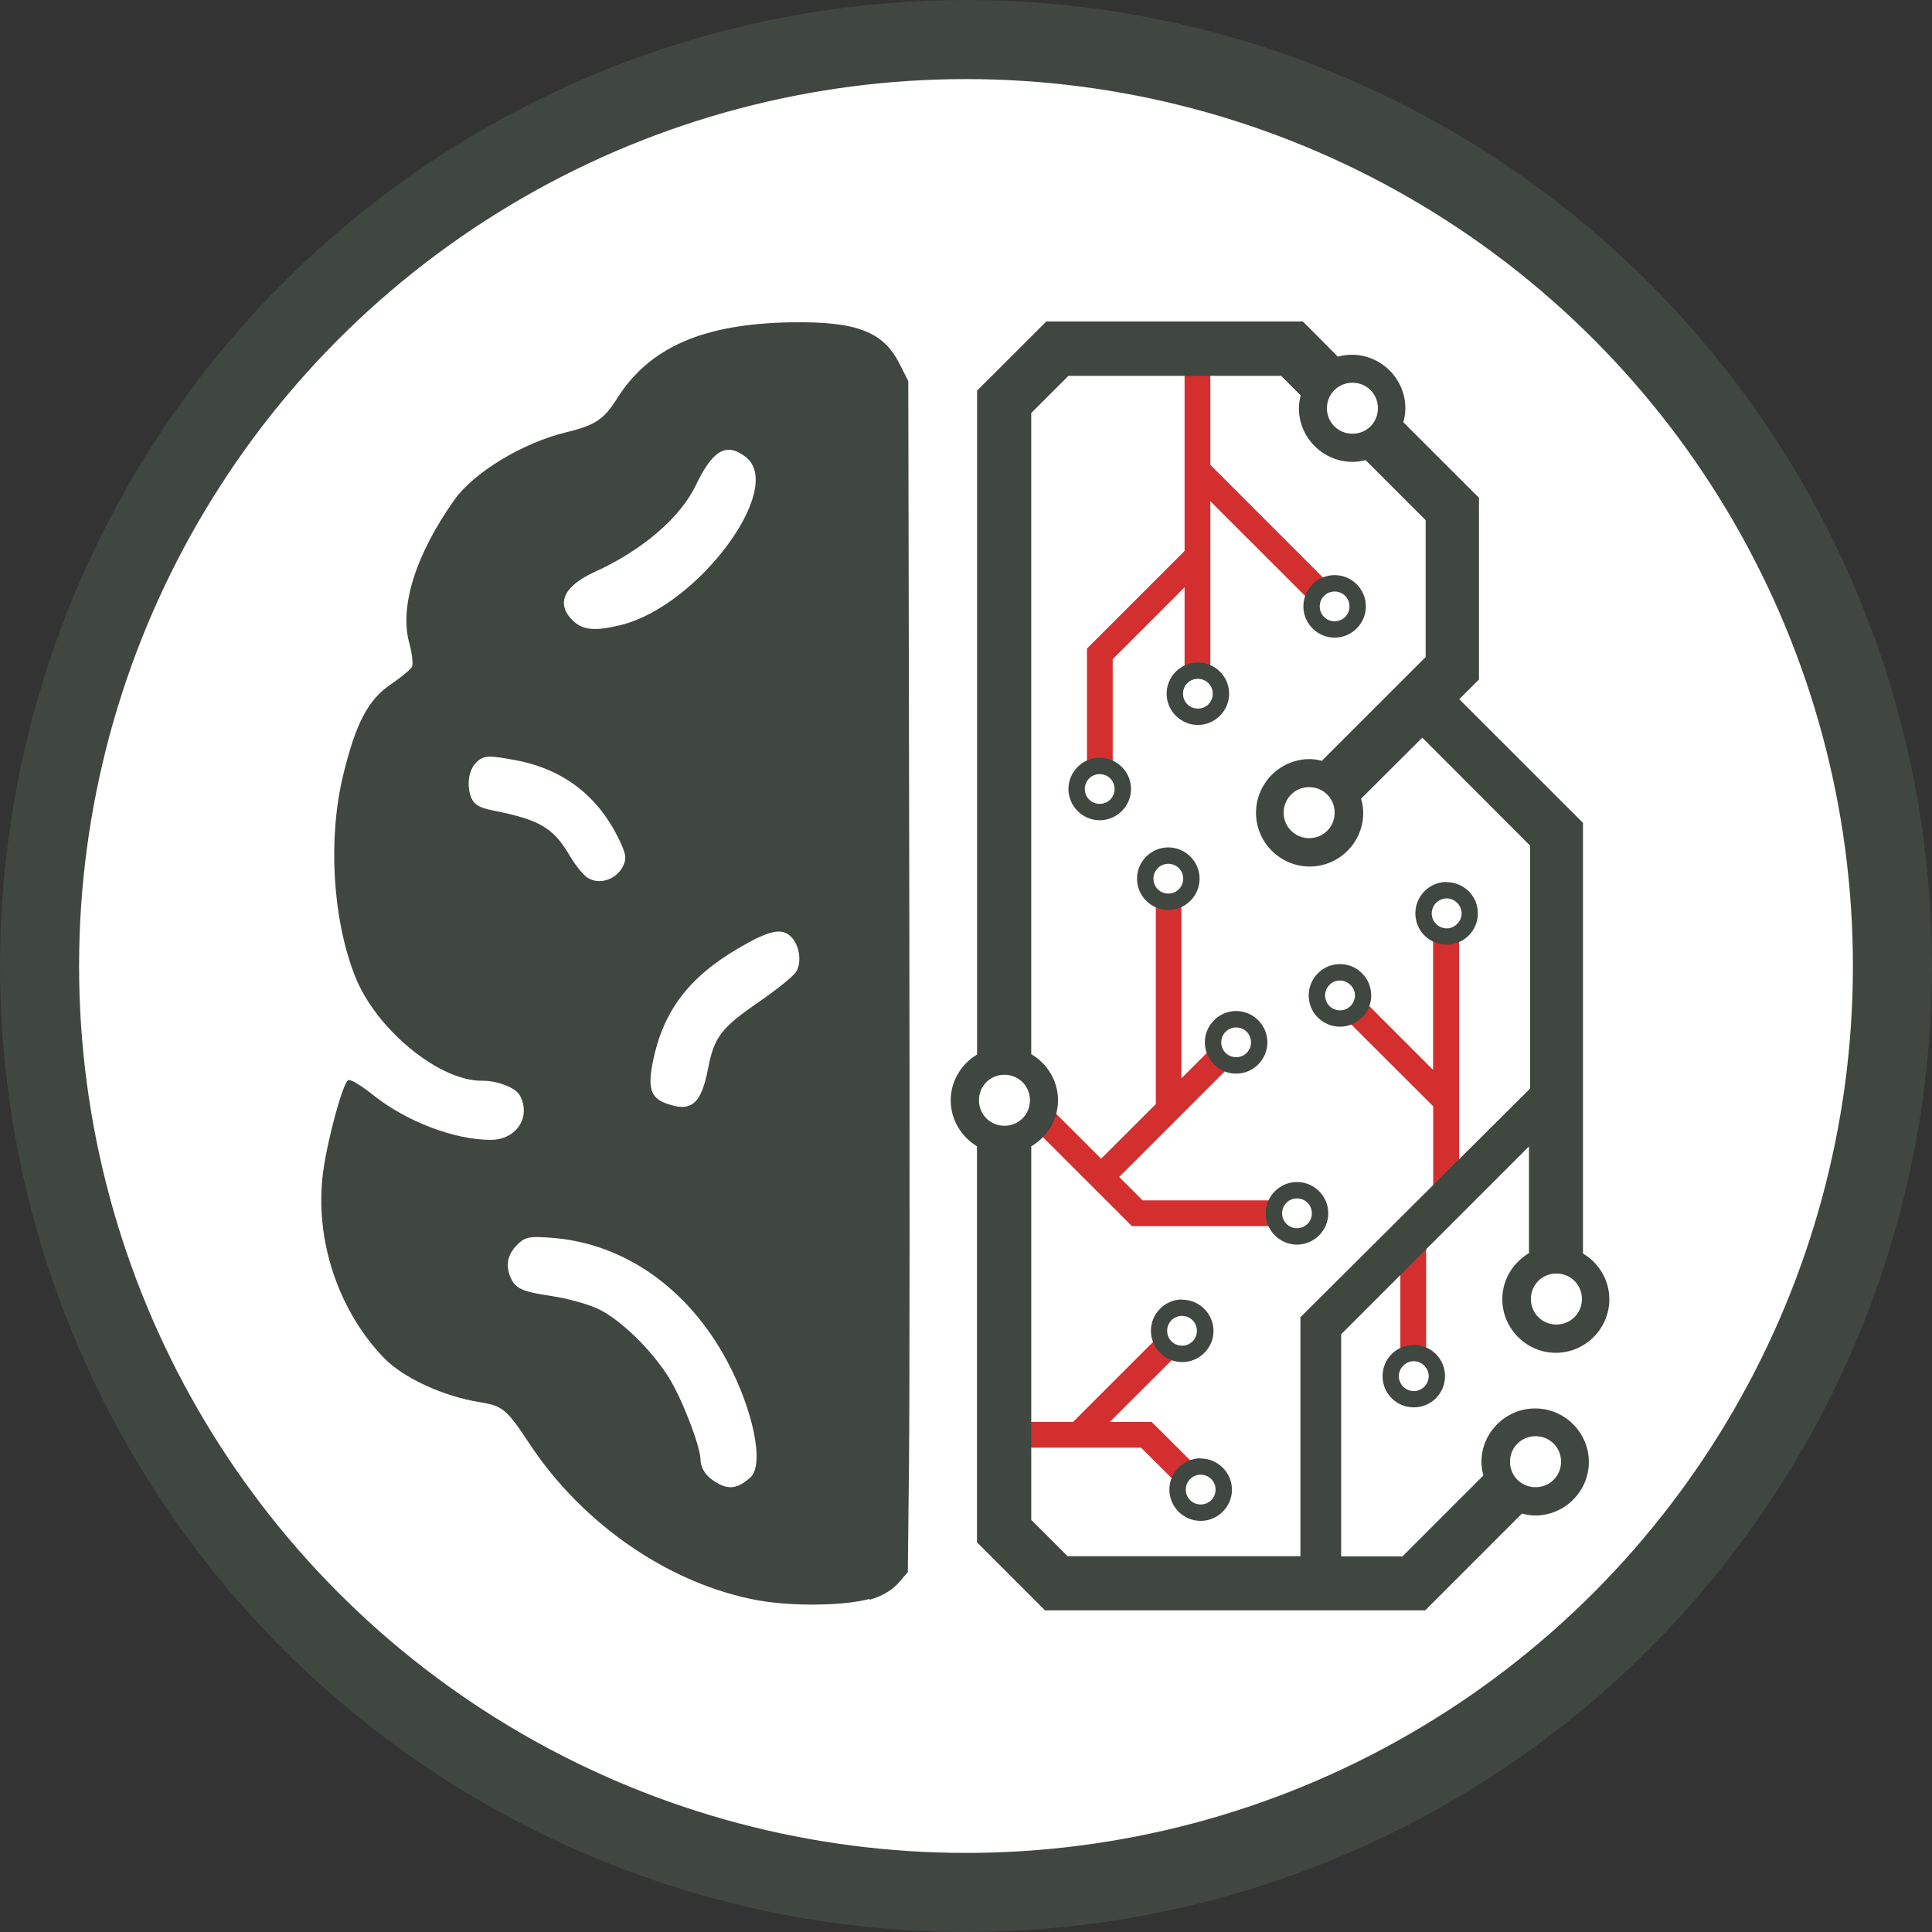<svg xmlns="http://www.w3.org/2000/svg" class="logo logo--two-brain-only" viewBox="0 0 100 100">
  <rect x="0" y="0" width="100" height="100" fill="#333333" stroke="none"/>
  <circle cx="50" cy="50" r="47.953" fill="#fff" stroke="#404640" stroke-width="4.093"/>
  <path fill="#d32f2f" d="M61.314 19.012v9.504l-5.052 5.052v6.44h1.332V34.12l3.72-3.72v4.27h1.332v-8.727l4.95 4.948.94-.94-5.89-5.89v-5.05h-1.332zm-1.49 27.27v10.864l-2.832 2.83-2.443-2.443-.95.944 4.99 4.988h7.22V62.13h-6.67l-1.21-1.21 5.94-5.94-.94-.945-1.78 1.778V46.28h-1.33zm14.352 2.093v7.002l-3.602-3.602-.943.942 4.55 4.545v4.068h1.34V48.375h-1.34zm-1.694 16.063v5.494h1.334v-5.495h-1.334zm-12.627 4.847l-4.308 4.307.004.004h-3.28v1.334h6.79l1.72 1.715.94-.944-2.11-2.1h-2.17l3.37-3.36-.94-.94z" style="line-height:normal;text-indent:0;text-align:start;text-decoration-line:none;text-decoration-style:solid;text-decoration-color:#000000;text-transform:none;block-progression:tb;isolation:auto;mix-blend-mode:normal" color="#000" font-family="sans-serif" white-space="normal" overflow="visible" solid-color="#000000"/>
  <g fill="#404640">
    <path d="M33.794 54.947c.52-2.587 1.84-4.346 4.39-5.844 1.63-.96 2.28-1.1 2.77-.607.43.435.555 1.31.256 1.802-.135.223-1.007.928-1.937 1.567-1.938 1.33-2.31 1.82-2.62 3.425-.36 1.876-.876 2.305-2.19 1.817-.786-.292-.942-.798-.67-2.16zm-4.147-22.83c-.89-.868-.475-1.782 1.14-2.517 2.46-1.118 4.423-2.803 5.228-4.483.88-1.833 1.583-2.234 2.58-1.467 2.076 1.597-2.464 7.718-6.455 8.7-1.343.33-1.98.272-2.493-.232zm.787 13.335c-.23-.145-.652-.662-.938-1.15-.856-1.46-1.557-1.874-3.975-2.35-.69-.137-.98-.306-1.12-.644-.28-.684-.14-1.525.32-1.91.35-.297.62-.304 1.98-.048 2.54.48 4.37 1.937 5.45 4.333.27.603.28.826.05 1.236-.35.62-1.2.88-1.75.53zm6.734 31.333c-.57-.297-.897-.74-.91-1.24-.018-.715-.947-3.125-1.627-4.222-.92-1.484-2.59-3.094-3.74-3.605-.54-.24-1.58-.523-2.31-.63-1.63-.24-1.95-.402-2.2-1.084-.22-.625-.07-1.16.49-1.673.35-.31.6-.35 1.71-.26 3.73.29 7.03 2.61 9.04 6.35 1.38 2.57 1.95 5.4 1.22 6.05-.62.55-1.06.64-1.65.33zm7.858 6.013c.595-.166 1.144-.484 1.458-.843l.504-.577.062-5.66c.034-3.113.04-16.986.012-30.828l-.05-25.168-.47-.924c-.834-1.636-2.217-2.163-5.55-2.115-4.58.065-7.388 1.29-9.053 3.945-.69 1.093-1.13 1.384-2.68 1.76-2.21.538-4.73 2.068-5.73 3.47-2.01 2.827-2.86 5.538-2.35 7.407.15.56.22 1.128.14 1.26-.08.133-.56.536-1.09.895-1.19.81-1.82 2.03-2.47 4.713-.79 3.272-.55 7.408.61 10.376 1.072 2.75 4.36 5.46 6.59 5.43.78-.01 1.73.36 1.942.75.612 1.11-.163 2.31-1.498 2.31-1.88 0-4.35-.94-6.078-2.31-.617-.5-1.204-.85-1.304-.78-.29.18-1.09 3.14-1.304 4.81-.438 3.43.784 7.12 3.17 9.58 1.002 1.03 3.07 1.98 4.96 2.28 1.174.19 1.38.36 2.56 2.15 2.766 4.19 7.292 7.29 11.86 8.11 1.764.313 4.45.28 5.72-.076z"/>
    <path d="M54.143 16.654l-3.57 3.567v34.36c-.812.49-1.364 1.37-1.364 2.37 0 1.01.55 1.89 1.36 2.38v20.5l3.52 3.52h19.68l5.01-5.01c.22.06.45.1.69.1 1.52 0 2.77-1.25 2.77-2.77s-1.25-2.77-2.78-2.77-2.78 1.25-2.78 2.77c0 .25.04.47.1.7l-4.19 4.19h-3.17v-11.5l9.72-9.72v5.52c-.82.49-1.38 1.37-1.38 2.38 0 1.53 1.25 2.78 2.77 2.78s2.77-1.25 2.77-2.77c0-1.01-.55-1.883-1.364-2.37V42.59l-6.404-6.4 1.02-1.018v-9.406l-3.914-3.912c.06-.23.105-.47.105-.72 0-1.522-1.25-2.773-2.774-2.773-.25 0-.49.04-.72.1l-1.81-1.82h-13.3zm1.158 2.8h11.01l1.01 1.01c-.05.215-.09.437-.09.67 0 1.522 1.25 2.772 2.78 2.772.23 0 .46-.037.67-.092l3.11 3.11v7.084l-4.86 4.857-.51.512c-.21-.05-.42-.086-.64-.086-1.52 0-2.77 1.25-2.77 2.78 0 1.53 1.25 2.78 2.78 2.78 1.52 0 2.77-1.25 2.77-2.77 0-.25-.043-.5-.11-.74l.48-.48 2.686-2.68 5.583 5.59v12.57L67.31 68.18v12.37H55.26l-1.883-1.882V59.332c.822-.483 1.385-1.368 1.385-2.383 0-1.02-.564-1.9-1.386-2.39V21.38l1.928-1.927zm14.7.356c.74 0 1.32.583 1.32 1.32 0 .738-.58 1.32-1.32 1.32-.73 0-1.32-.582-1.32-1.32 0-.737.59-1.32 1.32-1.32zm-2.24 20.932c.74 0 1.32.583 1.32 1.32 0 .738-.58 1.32-1.32 1.32-.73 0-1.32-.582-1.32-1.32 0-.737.59-1.32 1.32-1.32zM51.99 55.63c.738 0 1.32.582 1.32 1.32 0 .737-.582 1.32-1.32 1.32-.737 0-1.32-.583-1.32-1.32 0-.738.583-1.32 1.32-1.32zm28.57 10.287c.736 0 1.32.583 1.32 1.32 0 .738-.584 1.32-1.32 1.32-.74 0-1.322-.582-1.322-1.32 0-.737.583-1.32 1.32-1.32zm-1.08 8.42c.736 0 1.32.583 1.32 1.32 0 .738-.584 1.32-1.32 1.32-.74 0-1.322-.582-1.322-1.32 0-.737.583-1.32 1.32-1.32zm-6.303-4.723c-.415 0-.83.157-1.144.47-.63.63-.63 1.66 0 2.29.628.627 1.66.627 2.288 0 .63-.63.63-1.66 0-2.29-.31-.313-.72-.47-1.14-.47zm0 .843c.196 0 .392.076.545.228.304.304.304.785 0 1.09-.305.303-.785.303-1.09 0-.304-.305-.304-.786 0-1.09.152-.152.35-.228.545-.228zm-4.097-40.69c-.89 0-1.618.73-1.618 1.62 0 .887.73 1.617 1.618 1.617.888 0 1.618-.73 1.618-1.618 0-.89-.73-1.618-1.618-1.618zm0 .85c.43 0 .77.34.77.77s-.34.77-.77.77-.77-.34-.77-.77.34-.77.77-.77zM56.92 39.22c-.888 0-1.617.73-1.617 1.618 0 .89.73 1.618 1.618 1.618.89 0 1.62-.73 1.62-1.618 0-.888-.73-1.617-1.62-1.617zm0 .848c.43 0 .77.34.77.77s-.34.77-.77.77-.77-.34-.77-.77.34-.77.77-.77zm5.082-5.78c-.89 0-1.618.73-1.618 1.618 0 .888.73 1.617 1.618 1.617.888 0 1.618-.73 1.618-1.617 0-.89-.73-1.618-1.618-1.618zm0 .848c.43 0 .77.34.77.77s-.34.77-.77.77-.77-.34-.77-.77.34-.77.77-.77zm-1.53 8.725c-.89 0-1.62.73-1.62 1.62 0 .89.73 1.62 1.62 1.62.888 0 1.618-.73 1.618-1.62 0-.89-.73-1.62-1.618-1.62zm0 .85c.43 0 .77.34.77.77s-.34.77-.77.77-.77-.34-.77-.77.34-.77.77-.77zm3.51 7.62c-.89 0-1.62.73-1.62 1.62 0 .89.73 1.62 1.62 1.62.888 0 1.618-.73 1.618-1.62 0-.89-.73-1.62-1.62-1.62zm0 .85c.43 0 .77.34.77.77s-.34.77-.77.77-.77-.34-.77-.77.34-.77.77-.77zm-1.835 22.3c-.89 0-1.62.73-1.62 1.62 0 .89.73 1.62 1.62 1.62.888 0 1.618-.73 1.618-1.61 0-.89-.73-1.62-1.618-1.62zm0 .85c.43 0 .77.34.77.77s-.34.77-.77.77-.77-.34-.77-.77.34-.77.77-.77zm-.966-9.07c-.88 0-1.61.73-1.61 1.62s.73 1.62 1.62 1.62c.89 0 1.62-.73 1.62-1.61 0-.89-.73-1.62-1.62-1.62zm0 .85c.43 0 .77.34.77.77s-.34.77-.77.77-.77-.34-.77-.77.34-.77.77-.77zm5.95-6.93c-.89 0-1.62.73-1.62 1.62 0 .89.73 1.62 1.62 1.62.89 0 1.62-.73 1.62-1.62 0-.89-.73-1.62-1.62-1.62zm0 .85c.43 0 .77.34.77.77s-.34.77-.77.77-.77-.34-.77-.77.34-.77.77-.77zm7.74-16.38c-.41 0-.83.16-1.14.48-.63.63-.63 1.66 0 2.29.63.63 1.66.63 2.29 0 .63-.63.63-1.66 0-2.29-.31-.31-.73-.47-1.14-.47zm0 .85c.2 0 .4.08.55.23.31.31.31.79 0 1.09-.3.31-.78.31-1.09 0-.3-.3-.3-.78 0-1.09.16-.15.35-.23.55-.23zm-5.52 3.4c-.41 0-.83.16-1.14.48-.63.628-.63 1.66 0 2.287.63.63 1.66.63 2.29 0 .63-.63.63-1.66 0-2.287-.31-.32-.73-.48-1.14-.48zm0 .85c.2 0 .39.078.55.23.31.3.31.78 0 1.09-.3.3-.78.3-1.09 0-.3-.31-.3-.79 0-1.09.15-.16.35-.23.55-.23z" style="line-height:normal;text-indent:0;text-align:start;text-decoration-line:none;text-decoration-style:solid;text-decoration-color:#000000;text-transform:none;block-progression:tb;isolation:auto;mix-blend-mode:normal" color="#000" font-family="sans-serif" white-space="normal" overflow="visible" solid-color="#000000"/>
  </g>
</svg>
